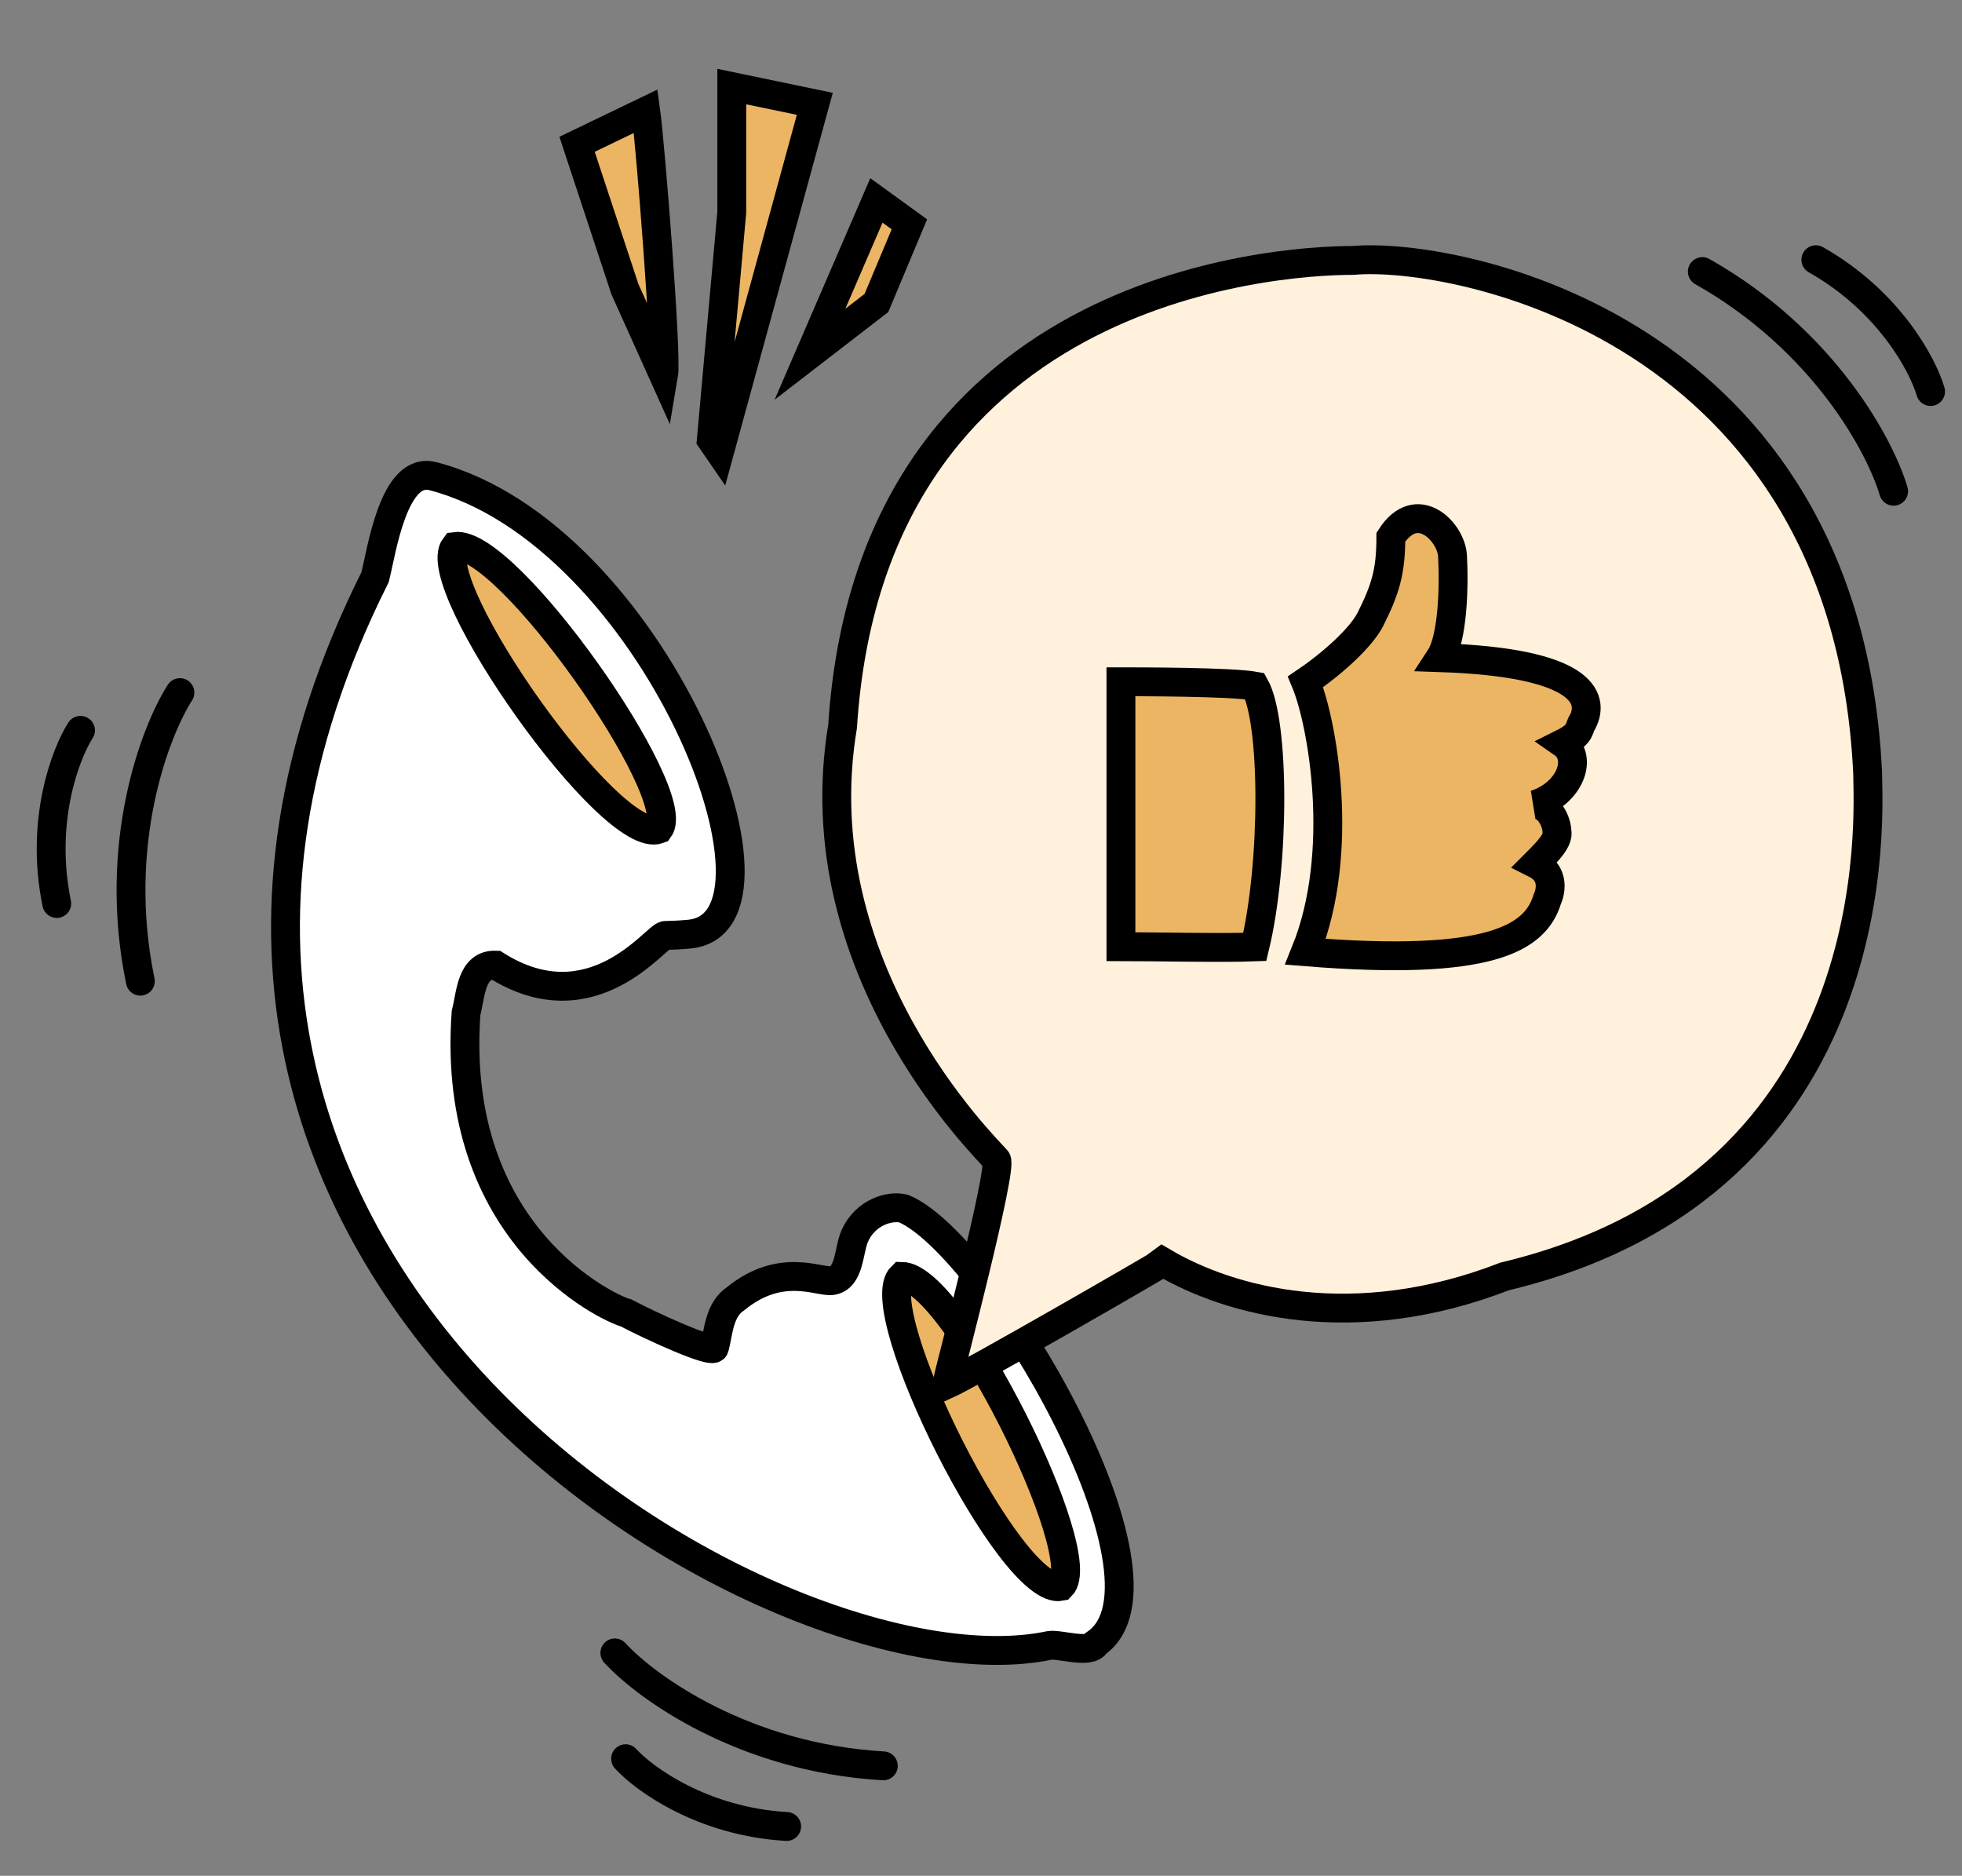 <svg width="68" height="65" viewBox="0 0 68 65" fill="none" xmlns="http://www.w3.org/2000/svg">
<rect x="0" y="0" width="68" height="65" fill="#808080" stroke="none"/>
<path d="M28.24 3.598L24.937 15.654L24.653 15.242L25.362 7.359L25.362 3L28.24 3.598Z" fill="#ECB563"/>
<path d="M30.375 6.946L28.073 12.275L30.375 10.5L31.518 7.773L30.375 6.946Z" fill="#ECB563"/>
<path d="M21.658 10.019L23 13C23.121 12.295 22.541 5.009 22.382 3.853L20 5L21.658 10.019Z" fill="#ECB563"/>
<path d="M28.24 3.598L24.937 15.654L24.653 15.242L25.362 7.359L25.362 3L28.24 3.598Z" stroke="black"/>
<path d="M30.375 6.946L28.073 12.275L30.375 10.5L31.518 7.773L30.375 6.946Z" stroke="black"/>
<path d="M21.658 10.019L23 13C23.121 12.295 22.541 5.009 22.382 3.853L20 5L21.658 10.019Z" stroke="black"/>
<path d="M36.374 57.018C27 59 1 43.959 13 20C13.218 19.161 13.631 16.144 15 16.5C22.643 18.485 28 32 23.881 32.371C23.558 32.4 23.334 32.409 23.053 32.416C22.742 32.423 20.529 35.559 17.183 33.444C16.326 33.414 16.324 34.438 16.153 35.098C15.597 42.805 21.097 45.34 21.701 45.497C22.527 45.932 24.701 46.938 24.763 46.699C24.905 46.152 24.92 45.383 25.5 45C27.062 43.729 28.37 44.435 28.824 44.377C29.46 44.296 29.403 43.32 29.629 42.82C30 42 30.848 41.759 31.321 41.882C34.284 43.121 41.118 54.75 37.989 56.941C37.79 57.331 36.727 56.96 36.374 57.018Z" fill="white" stroke="black" stroke-linecap="round"/>
<path d="M31.253 44.228C30.073 45.366 35.055 55.343 36.773 54.975C37.864 53.902 33.069 44.245 31.253 44.228Z" fill="#ECB563" stroke="black" stroke-linecap="round"/>
<path d="M15.769 18.936C14.773 20.238 21.192 29.357 22.836 28.736C23.754 27.512 17.568 18.681 15.769 18.936Z" fill="#ECB563" stroke="black" stroke-linecap="round"/>
<path d="M32.804 47.985C33.678 47.585 40.218 43.818 40.312 43.735C42.622 45.097 46.902 46.267 52.151 44.231C65.674 41 64.729 28.022 64.729 26.77C63.991 11.311 50.419 8.712 46.902 9.024C44.066 9.024 30.175 10 29.203 25.172C27.799 33.547 34.135 39.729 34.536 40.188C34.768 40.453 32.893 47.582 32.804 47.985Z" fill="#FFF1DB" stroke="black" stroke-linecap="round"/>
<path d="M38.851 23.625H38.85L38.85 32.804C39.921 32.804 42.421 32.856 43.49 32.813C44.185 29.931 44.185 25.006 43.49 23.775C42.675 23.625 39.41 23.625 38.851 23.625Z" fill="#ECB563" stroke="black" stroke-linecap="round"/>
<path d="M47.5 21.453C47.192 22.068 46.237 22.954 45.248 23.625C45.827 25.006 46.648 29.521 45.248 32.981C51.675 33.5 53.215 32.5 53.625 31.162C53.625 31.162 54.035 30.341 53.215 29.931C53.625 29.521 54.035 29.11 53.961 28.803C53.938 28.379 53.625 27.879 53.215 27.879C54.446 27.469 54.856 26.237 54.166 25.759C54.856 25.416 54.698 25.204 54.856 25.006C55.267 24.185 54.856 22.954 49.913 22.789C50.342 22.133 50.404 20.38 50.342 19.26C50.295 18.429 49.11 17.208 48.205 18.613C48.205 19.813 48.014 20.425 47.5 21.453Z" fill="#ECB563" stroke="black" stroke-linecap="round"/>
<path d="M6.236 24C5.369 25.356 3.882 29.254 4.864 34" stroke="black" stroke-linecap="round"/>
<path d="M2.79 25.308C2.27 26.121 1.378 28.46 1.967 31.308" stroke="black" stroke-linecap="round"/>
<path d="M21.31 57.277C22.395 58.465 25.776 60.911 30.614 61.191" stroke="black" stroke-linecap="round"/>
<path d="M21.682 60.944C22.333 61.657 24.361 63.124 27.264 63.292" stroke="black" stroke-linecap="round"/>
<path d="M65.63 17.023C65.178 15.478 63.221 11.793 59 9.411" stroke="black" stroke-linecap="round"/>
<path d="M66.911 13.567C66.641 12.64 65.466 10.43 62.934 9" stroke="black" stroke-linecap="round"/>
</svg>
